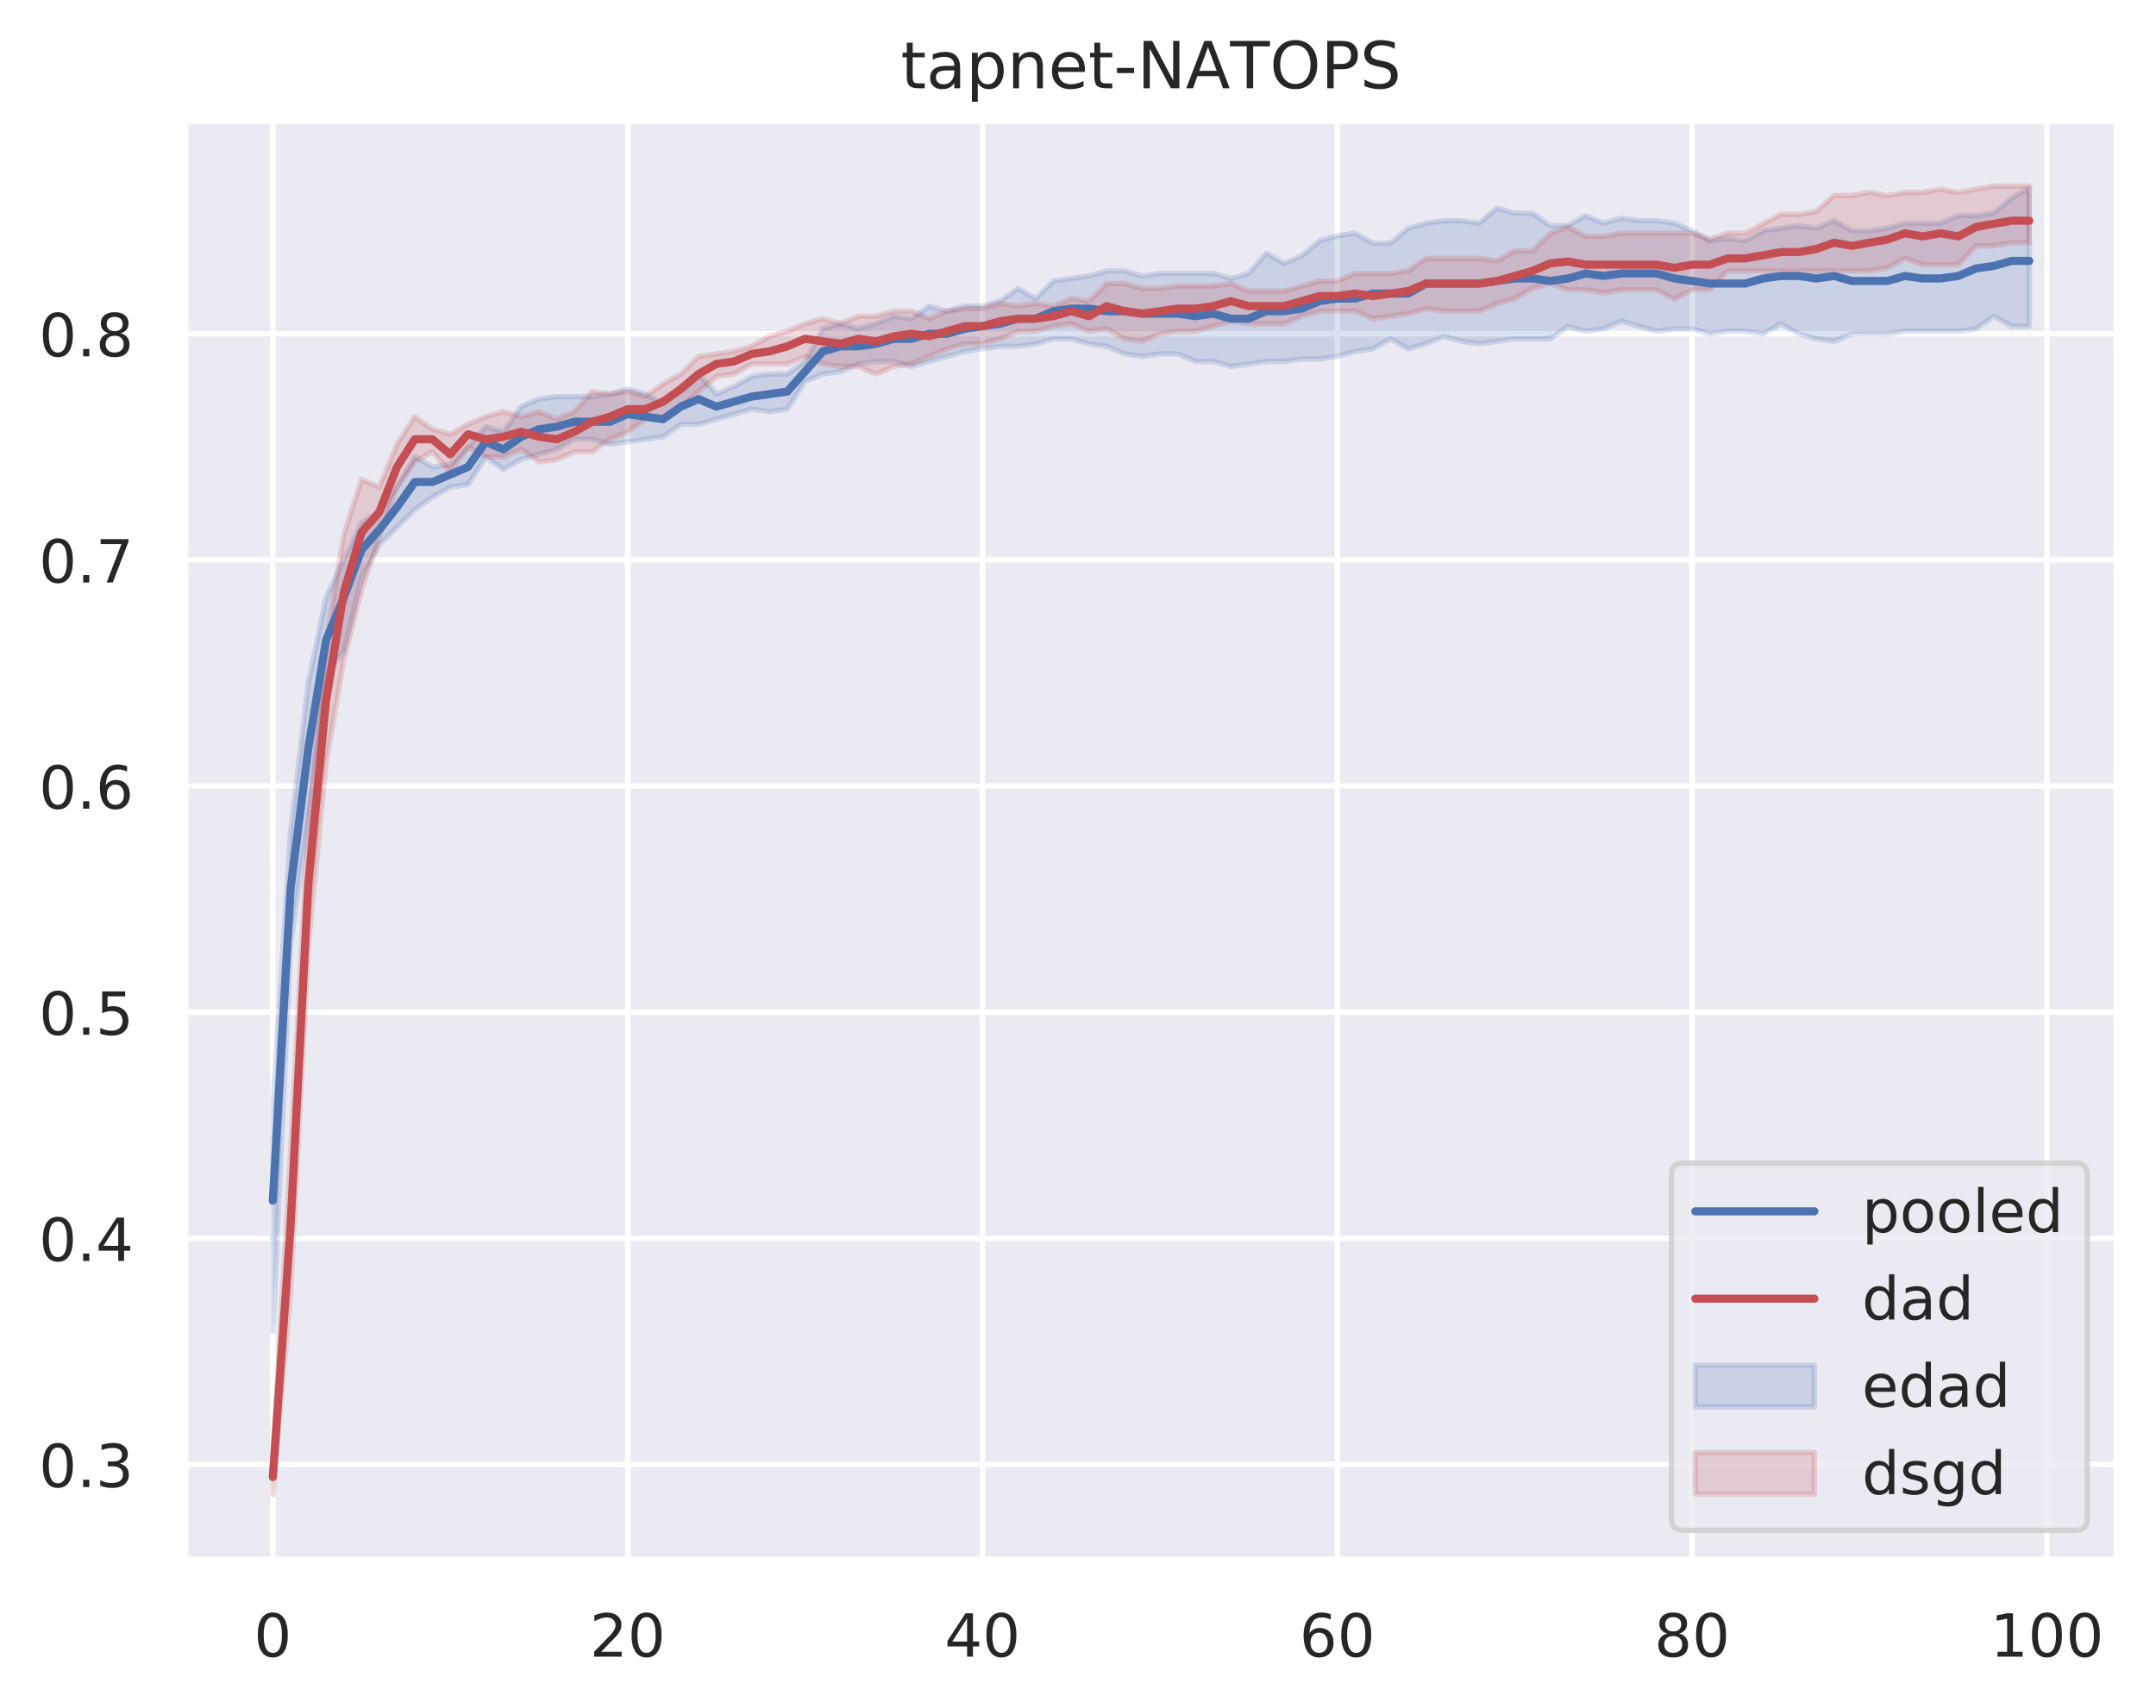 <?xml version="1.0" encoding="utf-8" standalone="no"?>
<!DOCTYPE svg PUBLIC "-//W3C//DTD SVG 1.1//EN"
  "http://www.w3.org/Graphics/SVG/1.1/DTD/svg11.dtd">
<!-- Created with matplotlib (https://matplotlib.org/) -->
<svg height="315.776pt" version="1.1" viewBox="0 0 398.513 315.776" width="398.513pt" xmlns="http://www.w3.org/2000/svg" xmlns:xlink="http://www.w3.org/1999/xlink">
 <defs>
  <style type="text/css">
*{stroke-linecap:butt;stroke-linejoin:round;}
  </style>
 </defs>
 <g id="figure_1">
  <g id="patch_1">
   <path d="M 0 315.776 
L 398.513 315.776 
L 398.513 0 
L 0 0 
z
" style="fill:#ffffff;"/>
  </g>
  <g id="axes_1">
   <g id="patch_2">
    <path d="M 34.193 288.43 
L 391.313 288.43 
L 391.313 22.318 
L 34.193 22.318 
z
" style="fill:#eaeaf2;"/>
   </g>
   <g id="matplotlib.axis_1">
    <g id="xtick_1">
     <g id="line2d_1">
      <path clip-path="url(#p884241e120)" d="M 50.426 288.43 
L 50.426 22.318 
" style="fill:none;stroke:#ffffff;stroke-linecap:round;"/>
     </g>
     <g id="text_1">
      <!-- 0 -->
      <defs>
       <path d="M 31.781 66.406 
Q 24.172 66.406 20.328 58.906 
Q 16.5 51.422 16.5 36.375 
Q 16.5 21.391 20.328 13.891 
Q 24.172 6.391 31.781 6.391 
Q 39.453 6.391 43.281 13.891 
Q 47.125 21.391 47.125 36.375 
Q 47.125 51.422 43.281 58.906 
Q 39.453 66.406 31.781 66.406 
z
M 31.781 74.219 
Q 44.047 74.219 50.516 64.516 
Q 56.984 54.828 56.984 36.375 
Q 56.984 17.969 50.516 8.266 
Q 44.047 -1.422 31.781 -1.422 
Q 19.531 -1.422 13.062 8.266 
Q 6.594 17.969 6.594 36.375 
Q 6.594 54.828 13.062 64.516 
Q 19.531 74.219 31.781 74.219 
z
" id="DejaVuSans-48"/>
      </defs>
      <g style="fill:#262626;" transform="translate(46.927 306.288)scale(0.11 -0.11)">
       <use xlink:href="#DejaVuSans-48"/>
      </g>
     </g>
    </g>
    <g id="xtick_2">
     <g id="line2d_2">
      <path clip-path="url(#p884241e120)" d="M 116.013 288.43 
L 116.013 22.318 
" style="fill:none;stroke:#ffffff;stroke-linecap:round;"/>
     </g>
     <g id="text_2">
      <!-- 20 -->
      <defs>
       <path d="M 19.188 8.297 
L 53.609 8.297 
L 53.609 0 
L 7.328 0 
L 7.328 8.297 
Q 12.938 14.109 22.625 23.891 
Q 32.328 33.688 34.812 36.531 
Q 39.547 41.844 41.422 45.531 
Q 43.312 49.219 43.312 52.781 
Q 43.312 58.594 39.234 62.25 
Q 35.156 65.922 28.609 65.922 
Q 23.969 65.922 18.812 64.312 
Q 13.672 62.703 7.812 59.422 
L 7.812 69.391 
Q 13.766 71.781 18.938 73 
Q 24.125 74.219 28.422 74.219 
Q 39.75 74.219 46.484 68.547 
Q 53.219 62.891 53.219 53.422 
Q 53.219 48.922 51.531 44.891 
Q 49.859 40.875 45.406 35.406 
Q 44.188 33.984 37.641 27.219 
Q 31.109 20.453 19.188 8.297 
z
" id="DejaVuSans-50"/>
      </defs>
      <g style="fill:#262626;" transform="translate(109.014 306.288)scale(0.11 -0.11)">
       <use xlink:href="#DejaVuSans-50"/>
       <use x="63.623" xlink:href="#DejaVuSans-48"/>
      </g>
     </g>
    </g>
    <g id="xtick_3">
     <g id="line2d_3">
      <path clip-path="url(#p884241e120)" d="M 181.6 288.43 
L 181.6 22.318 
" style="fill:none;stroke:#ffffff;stroke-linecap:round;"/>
     </g>
     <g id="text_3">
      <!-- 40 -->
      <defs>
       <path d="M 37.797 64.312 
L 12.891 25.391 
L 37.797 25.391 
z
M 35.203 72.906 
L 47.609 72.906 
L 47.609 25.391 
L 58.016 25.391 
L 58.016 17.188 
L 47.609 17.188 
L 47.609 0 
L 37.797 0 
L 37.797 17.188 
L 4.891 17.188 
L 4.891 26.703 
z
" id="DejaVuSans-52"/>
      </defs>
      <g style="fill:#262626;" transform="translate(174.601 306.288)scale(0.11 -0.11)">
       <use xlink:href="#DejaVuSans-52"/>
       <use x="63.623" xlink:href="#DejaVuSans-48"/>
      </g>
     </g>
    </g>
    <g id="xtick_4">
     <g id="line2d_4">
      <path clip-path="url(#p884241e120)" d="M 247.186 288.43 
L 247.186 22.318 
" style="fill:none;stroke:#ffffff;stroke-linecap:round;"/>
     </g>
     <g id="text_4">
      <!-- 60 -->
      <defs>
       <path d="M 33.016 40.375 
Q 26.375 40.375 22.484 35.828 
Q 18.609 31.297 18.609 23.391 
Q 18.609 15.531 22.484 10.953 
Q 26.375 6.391 33.016 6.391 
Q 39.656 6.391 43.531 10.953 
Q 47.406 15.531 47.406 23.391 
Q 47.406 31.297 43.531 35.828 
Q 39.656 40.375 33.016 40.375 
z
M 52.594 71.297 
L 52.594 62.312 
Q 48.875 64.062 45.094 64.984 
Q 41.312 65.922 37.594 65.922 
Q 27.828 65.922 22.672 59.328 
Q 17.531 52.734 16.797 39.406 
Q 19.672 43.656 24.016 45.922 
Q 28.375 48.188 33.594 48.188 
Q 44.578 48.188 50.953 41.516 
Q 57.328 34.859 57.328 23.391 
Q 57.328 12.156 50.688 5.359 
Q 44.047 -1.422 33.016 -1.422 
Q 20.359 -1.422 13.672 8.266 
Q 6.984 17.969 6.984 36.375 
Q 6.984 53.656 15.188 63.938 
Q 23.391 74.219 37.203 74.219 
Q 40.922 74.219 44.703 73.484 
Q 48.484 72.75 52.594 71.297 
z
" id="DejaVuSans-54"/>
      </defs>
      <g style="fill:#262626;" transform="translate(240.188 306.288)scale(0.11 -0.11)">
       <use xlink:href="#DejaVuSans-54"/>
       <use x="63.623" xlink:href="#DejaVuSans-48"/>
      </g>
     </g>
    </g>
    <g id="xtick_5">
     <g id="line2d_5">
      <path clip-path="url(#p884241e120)" d="M 312.773 288.43 
L 312.773 22.318 
" style="fill:none;stroke:#ffffff;stroke-linecap:round;"/>
     </g>
     <g id="text_5">
      <!-- 80 -->
      <defs>
       <path d="M 31.781 34.625 
Q 24.75 34.625 20.719 30.859 
Q 16.703 27.094 16.703 20.516 
Q 16.703 13.922 20.719 10.156 
Q 24.75 6.391 31.781 6.391 
Q 38.812 6.391 42.859 10.172 
Q 46.922 13.969 46.922 20.516 
Q 46.922 27.094 42.891 30.859 
Q 38.875 34.625 31.781 34.625 
z
M 21.922 38.812 
Q 15.578 40.375 12.031 44.719 
Q 8.5 49.078 8.5 55.328 
Q 8.5 64.062 14.719 69.141 
Q 20.953 74.219 31.781 74.219 
Q 42.672 74.219 48.875 69.141 
Q 55.078 64.062 55.078 55.328 
Q 55.078 49.078 51.531 44.719 
Q 48 40.375 41.703 38.812 
Q 48.828 37.156 52.797 32.312 
Q 56.781 27.484 56.781 20.516 
Q 56.781 9.906 50.312 4.234 
Q 43.844 -1.422 31.781 -1.422 
Q 19.734 -1.422 13.25 4.234 
Q 6.781 9.906 6.781 20.516 
Q 6.781 27.484 10.781 32.312 
Q 14.797 37.156 21.922 38.812 
z
M 18.312 54.391 
Q 18.312 48.734 21.844 45.562 
Q 25.391 42.391 31.781 42.391 
Q 38.141 42.391 41.719 45.562 
Q 45.312 48.734 45.312 54.391 
Q 45.312 60.062 41.719 63.234 
Q 38.141 66.406 31.781 66.406 
Q 25.391 66.406 21.844 63.234 
Q 18.312 60.062 18.312 54.391 
z
" id="DejaVuSans-56"/>
      </defs>
      <g style="fill:#262626;" transform="translate(305.775 306.288)scale(0.11 -0.11)">
       <use xlink:href="#DejaVuSans-56"/>
       <use x="63.623" xlink:href="#DejaVuSans-48"/>
      </g>
     </g>
    </g>
    <g id="xtick_6">
     <g id="line2d_6">
      <path clip-path="url(#p884241e120)" d="M 378.36 288.43 
L 378.36 22.318 
" style="fill:none;stroke:#ffffff;stroke-linecap:round;"/>
     </g>
     <g id="text_6">
      <!-- 100 -->
      <defs>
       <path d="M 12.406 8.297 
L 28.516 8.297 
L 28.516 63.922 
L 10.984 60.406 
L 10.984 69.391 
L 28.422 72.906 
L 38.281 72.906 
L 38.281 8.297 
L 54.391 8.297 
L 54.391 0 
L 12.406 0 
z
" id="DejaVuSans-49"/>
      </defs>
      <g style="fill:#262626;" transform="translate(367.862 306.288)scale(0.11 -0.11)">
       <use xlink:href="#DejaVuSans-49"/>
       <use x="63.623" xlink:href="#DejaVuSans-48"/>
       <use x="127.246" xlink:href="#DejaVuSans-48"/>
      </g>
     </g>
    </g>
   </g>
   <g id="matplotlib.axis_2">
    <g id="ytick_1">
     <g id="line2d_7">
      <path clip-path="url(#p884241e120)" d="M 34.193 270.759 
L 391.313 270.759 
" style="fill:none;stroke:#ffffff;stroke-linecap:round;"/>
     </g>
     <g id="text_7">
      <!-- 0.3 -->
      <defs>
       <path d="M 10.688 12.406 
L 21 12.406 
L 21 0 
L 10.688 0 
z
" id="DejaVuSans-46"/>
       <path d="M 40.578 39.312 
Q 47.656 37.797 51.625 33 
Q 55.609 28.219 55.609 21.188 
Q 55.609 10.406 48.188 4.484 
Q 40.766 -1.422 27.094 -1.422 
Q 22.516 -1.422 17.656 -0.516 
Q 12.797 0.391 7.625 2.203 
L 7.625 11.719 
Q 11.719 9.328 16.594 8.109 
Q 21.484 6.891 26.812 6.891 
Q 36.078 6.891 40.938 10.547 
Q 45.797 14.203 45.797 21.188 
Q 45.797 27.641 41.281 31.266 
Q 36.766 34.906 28.719 34.906 
L 20.219 34.906 
L 20.219 43.016 
L 29.109 43.016 
Q 36.375 43.016 40.234 45.922 
Q 44.094 48.828 44.094 54.297 
Q 44.094 59.906 40.109 62.906 
Q 36.141 65.922 28.719 65.922 
Q 24.656 65.922 20.016 65.031 
Q 15.375 64.156 9.812 62.312 
L 9.812 71.094 
Q 15.438 72.656 20.344 73.438 
Q 25.25 74.219 29.594 74.219 
Q 40.828 74.219 47.359 69.109 
Q 53.906 64.016 53.906 55.328 
Q 53.906 49.266 50.438 45.094 
Q 46.969 40.922 40.578 39.312 
z
" id="DejaVuSans-51"/>
      </defs>
      <g style="fill:#262626;" transform="translate(7.2 274.939)scale(0.11 -0.11)">
       <use xlink:href="#DejaVuSans-48"/>
       <use x="63.623" xlink:href="#DejaVuSans-46"/>
       <use x="95.41" xlink:href="#DejaVuSans-51"/>
      </g>
     </g>
    </g>
    <g id="ytick_2">
     <g id="line2d_8">
      <path clip-path="url(#p884241e120)" d="M 34.193 228.949 
L 391.313 228.949 
" style="fill:none;stroke:#ffffff;stroke-linecap:round;"/>
     </g>
     <g id="text_8">
      <!-- 0.4 -->
      <g style="fill:#262626;" transform="translate(7.2 233.128)scale(0.11 -0.11)">
       <use xlink:href="#DejaVuSans-48"/>
       <use x="63.623" xlink:href="#DejaVuSans-46"/>
       <use x="95.41" xlink:href="#DejaVuSans-52"/>
      </g>
     </g>
    </g>
    <g id="ytick_3">
     <g id="line2d_9">
      <path clip-path="url(#p884241e120)" d="M 34.193 187.138 
L 391.313 187.138 
" style="fill:none;stroke:#ffffff;stroke-linecap:round;"/>
     </g>
     <g id="text_9">
      <!-- 0.5 -->
      <defs>
       <path d="M 10.797 72.906 
L 49.516 72.906 
L 49.516 64.594 
L 19.828 64.594 
L 19.828 46.734 
Q 21.969 47.469 24.109 47.828 
Q 26.266 48.188 28.422 48.188 
Q 40.625 48.188 47.75 41.5 
Q 54.891 34.812 54.891 23.391 
Q 54.891 11.625 47.562 5.094 
Q 40.234 -1.422 26.906 -1.422 
Q 22.312 -1.422 17.547 -0.641 
Q 12.797 0.141 7.719 1.703 
L 7.719 11.625 
Q 12.109 9.234 16.797 8.062 
Q 21.484 6.891 26.703 6.891 
Q 35.156 6.891 40.078 11.328 
Q 45.016 15.766 45.016 23.391 
Q 45.016 31 40.078 35.438 
Q 35.156 39.891 26.703 39.891 
Q 22.75 39.891 18.812 39.016 
Q 14.891 38.141 10.797 36.281 
z
" id="DejaVuSans-53"/>
      </defs>
      <g style="fill:#262626;" transform="translate(7.2 191.318)scale(0.11 -0.11)">
       <use xlink:href="#DejaVuSans-48"/>
       <use x="63.623" xlink:href="#DejaVuSans-46"/>
       <use x="95.41" xlink:href="#DejaVuSans-53"/>
      </g>
     </g>
    </g>
    <g id="ytick_4">
     <g id="line2d_10">
      <path clip-path="url(#p884241e120)" d="M 34.193 145.328 
L 391.313 145.328 
" style="fill:none;stroke:#ffffff;stroke-linecap:round;"/>
     </g>
     <g id="text_10">
      <!-- 0.6 -->
      <g style="fill:#262626;" transform="translate(7.2 149.507)scale(0.11 -0.11)">
       <use xlink:href="#DejaVuSans-48"/>
       <use x="63.623" xlink:href="#DejaVuSans-46"/>
       <use x="95.41" xlink:href="#DejaVuSans-54"/>
      </g>
     </g>
    </g>
    <g id="ytick_5">
     <g id="line2d_11">
      <path clip-path="url(#p884241e120)" d="M 34.193 103.518 
L 391.313 103.518 
" style="fill:none;stroke:#ffffff;stroke-linecap:round;"/>
     </g>
     <g id="text_11">
      <!-- 0.7 -->
      <defs>
       <path d="M 8.203 72.906 
L 55.078 72.906 
L 55.078 68.703 
L 28.609 0 
L 18.312 0 
L 43.219 64.594 
L 8.203 64.594 
z
" id="DejaVuSans-55"/>
      </defs>
      <g style="fill:#262626;" transform="translate(7.2 107.697)scale(0.11 -0.11)">
       <use xlink:href="#DejaVuSans-48"/>
       <use x="63.623" xlink:href="#DejaVuSans-46"/>
       <use x="95.41" xlink:href="#DejaVuSans-55"/>
      </g>
     </g>
    </g>
    <g id="ytick_6">
     <g id="line2d_12">
      <path clip-path="url(#p884241e120)" d="M 34.193 61.707 
L 391.313 61.707 
" style="fill:none;stroke:#ffffff;stroke-linecap:round;"/>
     </g>
     <g id="text_12">
      <!-- 0.8 -->
      <g style="fill:#262626;" transform="translate(7.2 65.886)scale(0.11 -0.11)">
       <use xlink:href="#DejaVuSans-48"/>
       <use x="63.623" xlink:href="#DejaVuSans-46"/>
       <use x="95.41" xlink:href="#DejaVuSans-56"/>
      </g>
     </g>
    </g>
   </g>
   <g id="PolyCollection_1">
    <defs>
     <path d="M 50.426 -110.984 
L 50.426 -69.638 
L 53.706 -141.181 
L 56.985 -164.409 
L 60.264 -190.889 
L 63.544 -195.534 
L 66.823 -209.007 
L 70.102 -215.046 
L 73.382 -218.298 
L 76.661 -221.55 
L 79.94 -223.873 
L 83.22 -225.731 
L 86.499 -226.195 
L 89.778 -231.306 
L 93.058 -228.983 
L 96.337 -230.841 
L 99.616 -231.77 
L 102.896 -232.699 
L 106.175 -234.557 
L 109.454 -234.557 
L 112.734 -233.628 
L 116.013 -234.093 
L 119.292 -234.546 
L 122.572 -235.022 
L 125.851 -237.345 
L 129.13 -237.345 
L 132.41 -238.274 
L 135.689 -239.203 
L 138.968 -240.132 
L 142.248 -239.668 
L 145.527 -240.132 
L 148.806 -245.242 
L 152.086 -246.636 
L 155.365 -247.101 
L 158.644 -248.494 
L 161.924 -248.959 
L 165.203 -248.959 
L 168.482 -248.03 
L 171.762 -248.959 
L 175.041 -249.888 
L 178.32 -250.817 
L 181.6 -251.282 
L 184.879 -251.746 
L 188.158 -251.746 
L 191.438 -252.211 
L 194.717 -253.14 
L 197.996 -253.14 
L 201.276 -252.211 
L 204.555 -251.746 
L 207.834 -250.353 
L 211.114 -249.888 
L 214.393 -250.353 
L 217.672 -250.353 
L 220.952 -248.947 
L 224.231 -248.959 
L 227.51 -248.03 
L 230.79 -248.459 
L 234.069 -248.959 
L 237.348 -248.959 
L 240.628 -249.412 
L 243.907 -249.423 
L 247.186 -249.888 
L 250.466 -250.817 
L 253.745 -251.282 
L 257.025 -253.14 
L 260.304 -251.282 
L 263.583 -252.211 
L 266.863 -253.593 
L 270.142 -252.675 
L 273.421 -252.211 
L 276.701 -252.675 
L 279.98 -253.14 
L 283.259 -253.117 
L 286.539 -253.128 
L 289.818 -255.439 
L 293.097 -254.534 
L 296.377 -254.987 
L 299.656 -256.392 
L 302.935 -255.439 
L 306.215 -254.534 
L 309.494 -254.998 
L 312.773 -254.998 
L 316.053 -254.069 
L 319.332 -254.534 
L 322.611 -254.534 
L 325.891 -254.069 
L 329.17 -255.927 
L 332.449 -254.069 
L 335.729 -253.128 
L 339.008 -252.675 
L 342.287 -254.023 
L 345.567 -254.069 
L 348.846 -254.023 
L 352.125 -254.534 
L 355.405 -254.534 
L 358.684 -254.534 
L 361.963 -254.534 
L 365.243 -254.998 
L 368.522 -257.321 
L 371.801 -255.463 
L 375.081 -255.463 
L 375.081 -281.025 
L 375.081 -281.025 
L 371.801 -279.155 
L 368.522 -276.368 
L 365.243 -275.903 
L 361.963 -275.903 
L 358.684 -274.51 
L 355.405 -274.521 
L 352.125 -274.521 
L 348.846 -273.581 
L 345.567 -273.116 
L 342.287 -273.116 
L 339.008 -274.974 
L 335.729 -273.581 
L 332.449 -274.045 
L 329.17 -273.581 
L 325.891 -273.128 
L 322.611 -271.258 
L 319.332 -271.722 
L 316.053 -271.258 
L 312.773 -273.116 
L 309.494 -274.51 
L 306.215 -274.974 
L 302.935 -274.974 
L 299.656 -275.439 
L 296.377 -274.51 
L 293.097 -275.903 
L 289.818 -274.057 
L 286.539 -274.045 
L 283.259 -276.368 
L 279.98 -276.368 
L 276.701 -277.297 
L 273.421 -274.51 
L 270.142 -274.974 
L 266.863 -274.974 
L 263.583 -274.51 
L 260.304 -273.581 
L 257.025 -270.84 
L 253.745 -270.793 
L 250.466 -272.651 
L 247.186 -272.187 
L 243.907 -271.258 
L 240.628 -268.47 
L 237.348 -267.077 
L 234.069 -268.958 
L 230.79 -265.218 
L 227.51 -264.289 
L 224.231 -265.218 
L 220.952 -265.218 
L 217.672 -265.218 
L 214.393 -265.218 
L 211.114 -264.754 
L 207.834 -265.683 
L 204.555 -265.683 
L 201.276 -264.754 
L 197.996 -264.289 
L 194.717 -263.825 
L 191.438 -260.573 
L 188.158 -262.431 
L 184.879 -260.108 
L 181.6 -259.179 
L 178.32 -259.179 
L 175.041 -258.25 
L 171.762 -259.179 
L 168.482 -256.856 
L 165.203 -257.321 
L 161.924 -255.927 
L 158.644 -254.998 
L 155.365 -255.927 
L 152.086 -254.998 
L 148.806 -248.959 
L 145.527 -246.648 
L 142.248 -246.636 
L 138.968 -246.171 
L 135.689 -244.313 
L 132.41 -242.92 
L 129.13 -246.636 
L 125.851 -244.313 
L 122.572 -241.061 
L 119.292 -242.92 
L 116.013 -243.86 
L 112.734 -242.92 
L 109.454 -242.455 
L 106.175 -242.455 
L 102.896 -242.455 
L 99.616 -241.99 
L 96.337 -240.597 
L 93.058 -235.951 
L 89.778 -236.88 
L 86.499 -233.164 
L 83.22 -229.912 
L 79.94 -229.447 
L 76.661 -231.306 
L 73.382 -225.731 
L 70.102 -221.085 
L 66.823 -219.227 
L 63.544 -212.259 
L 60.264 -205.29 
L 56.985 -189.495 
L 53.706 -162.086 
L 50.426 -110.984 
z
" id="m19c4e97911" style="stroke:#4c72b0;stroke-opacity:0.2;"/>
    </defs>
    <g clip-path="url(#p884241e120)">
     <use style="fill:#4c72b0;fill-opacity:0.2;stroke:#4c72b0;stroke-opacity:0.2;" x="0" xlink:href="#m19c4e97911" y="315.776"/>
    </g>
   </g>
   <g id="PolyCollection_2">
    <defs>
     <path d="M 50.426 -45.946 
L 50.426 -39.442 
L 53.706 -76.607 
L 56.985 -140.716 
L 60.264 -174.629 
L 63.544 -193.676 
L 66.823 -206.684 
L 70.102 -216.44 
L 73.382 -225.731 
L 76.661 -230.376 
L 79.94 -232.235 
L 83.22 -228.518 
L 86.499 -233.164 
L 89.778 -231.306 
L 93.058 -231.306 
L 96.337 -232.699 
L 99.616 -230.376 
L 102.896 -230.829 
L 106.175 -232.235 
L 109.454 -232.235 
L 112.734 -234.557 
L 116.013 -235.951 
L 119.292 -238.274 
L 122.572 -238.274 
L 125.851 -240.585 
L 129.13 -243.384 
L 132.41 -246.171 
L 135.689 -246.636 
L 138.968 -248.494 
L 142.248 -248.494 
L 145.527 -248.494 
L 148.806 -249.888 
L 152.086 -248.494 
L 155.365 -248.03 
L 158.644 -248.03 
L 161.924 -246.636 
L 165.203 -248.03 
L 168.482 -248.494 
L 171.762 -249.888 
L 175.041 -251.282 
L 178.32 -252.211 
L 181.6 -252.211 
L 184.879 -253.14 
L 188.158 -254.534 
L 191.438 -254.534 
L 194.717 -255.463 
L 197.996 -255.927 
L 201.276 -254.534 
L 204.555 -254.998 
L 207.834 -253.14 
L 211.114 -252.675 
L 214.393 -254.069 
L 217.672 -254.534 
L 220.952 -254.534 
L 224.231 -255.463 
L 227.51 -256.392 
L 230.79 -255.927 
L 234.069 -255.927 
L 237.348 -255.927 
L 240.628 -257.321 
L 243.907 -258.25 
L 247.186 -258.25 
L 250.466 -258.25 
L 253.745 -256.856 
L 257.025 -257.321 
L 260.304 -257.785 
L 263.583 -258.715 
L 266.863 -258.25 
L 270.142 -258.25 
L 273.421 -258.25 
L 276.701 -259.644 
L 279.98 -260.573 
L 283.259 -262.431 
L 286.539 -263.36 
L 289.818 -262.199 
L 293.097 -262.199 
L 296.377 -261.618 
L 299.656 -262.199 
L 302.935 -262.199 
L 306.215 -262.199 
L 309.494 -260.457 
L 312.773 -262.199 
L 316.053 -262.199 
L 319.332 -265.683 
L 322.611 -265.683 
L 325.891 -265.683 
L 329.17 -265.683 
L 332.449 -265.683 
L 335.729 -265.683 
L 339.008 -265.683 
L 342.287 -265.683 
L 345.567 -265.683 
L 348.846 -266.264 
L 352.125 -268.006 
L 355.405 -266.844 
L 358.684 -266.844 
L 361.963 -266.844 
L 365.243 -270.329 
L 368.522 -270.329 
L 371.801 -270.909 
L 375.081 -270.909 
L 375.081 -281.362 
L 375.081 -281.362 
L 371.801 -281.362 
L 368.522 -281.362 
L 365.243 -280.781 
L 361.963 -280.201 
L 358.684 -280.781 
L 355.405 -280.201 
L 352.125 -280.201 
L 348.846 -279.62 
L 345.567 -280.201 
L 342.287 -279.62 
L 339.008 -279.634 
L 335.729 -276.716 
L 332.449 -276.136 
L 329.17 -276.136 
L 325.891 -274.394 
L 322.611 -272.651 
L 319.332 -272.651 
L 316.053 -271.519 
L 312.773 -272.651 
L 309.494 -272.651 
L 306.215 -272.651 
L 302.935 -272.651 
L 299.656 -272.651 
L 296.377 -272.071 
L 293.097 -272.071 
L 289.818 -273.813 
L 286.539 -272.651 
L 283.259 -269.399 
L 279.98 -269.399 
L 276.701 -267.541 
L 273.421 -268.006 
L 270.142 -268.006 
L 266.863 -268.006 
L 263.583 -268.006 
L 260.304 -265.683 
L 257.025 -265.218 
L 253.745 -265.218 
L 250.466 -265.218 
L 247.186 -263.825 
L 243.907 -263.825 
L 240.628 -262.896 
L 237.348 -261.967 
L 234.069 -261.967 
L 230.79 -261.967 
L 227.51 -263.372 
L 224.231 -262.896 
L 220.952 -262.896 
L 217.672 -262.896 
L 214.393 -262.443 
L 211.114 -262.431 
L 207.834 -263.36 
L 204.555 -263.36 
L 201.276 -260.108 
L 197.996 -260.573 
L 194.717 -259.179 
L 191.438 -259.644 
L 188.158 -259.179 
L 184.879 -259.644 
L 181.6 -258.715 
L 178.32 -258.715 
L 175.041 -258.25 
L 171.762 -256.856 
L 168.482 -258.25 
L 165.203 -258.25 
L 161.924 -257.321 
L 158.644 -257.321 
L 155.365 -255.927 
L 152.086 -256.856 
L 148.806 -255.927 
L 145.527 -254.534 
L 142.248 -253.604 
L 138.968 -251.746 
L 135.689 -250.817 
L 132.41 -250.353 
L 129.13 -249.888 
L 125.851 -246.636 
L 122.572 -244.778 
L 119.292 -242.455 
L 116.013 -243.396 
L 112.734 -242.92 
L 109.454 -243.384 
L 106.175 -239.668 
L 102.896 -238.274 
L 99.616 -239.668 
L 96.337 -238.738 
L 93.058 -239.668 
L 89.778 -238.738 
L 86.499 -237.345 
L 83.22 -235.487 
L 79.94 -236.416 
L 76.661 -238.738 
L 73.382 -233.628 
L 70.102 -225.731 
L 66.823 -227.124 
L 63.544 -216.904 
L 60.264 -196.928 
L 56.985 -163.48 
L 53.706 -102.622 
L 50.426 -45.946 
z
" id="mfd4349308a" style="stroke:#c44e52;stroke-opacity:0.2;"/>
    </defs>
    <g clip-path="url(#p884241e120)">
     <use style="fill:#c44e52;fill-opacity:0.2;stroke:#c44e52;stroke-opacity:0.2;" x="0" xlink:href="#mfd4349308a" y="315.776"/>
    </g>
   </g>
   <g id="line2d_13">
    <path clip-path="url(#p884241e120)" d="M 50.426 221.981 
L 53.706 164.375 
L 56.985 138.36 
L 60.264 118.383 
L 63.544 110.486 
L 66.823 101.659 
L 70.102 97.943 
L 73.382 93.762 
L 76.661 89.116 
L 79.94 89.116 
L 83.22 87.722 
L 86.499 86.329 
L 89.778 81.683 
L 93.058 83.077 
L 96.337 80.754 
L 99.616 79.36 
L 102.896 78.896 
L 106.175 77.967 
L 109.454 77.967 
L 112.734 77.967 
L 116.013 76.573 
L 119.292 77.038 
L 122.572 77.502 
L 125.851 75.179 
L 129.13 73.786 
L 132.41 75.179 
L 135.689 74.25 
L 138.968 73.321 
L 142.248 72.857 
L 145.527 72.392 
L 148.806 68.675 
L 152.086 64.959 
L 155.365 64.03 
L 158.644 64.03 
L 161.924 63.565 
L 165.203 62.636 
L 168.482 62.636 
L 171.762 61.707 
L 175.041 61.707 
L 178.32 60.778 
L 181.6 60.313 
L 184.879 59.849 
L 188.158 58.92 
L 191.438 58.92 
L 194.717 57.526 
L 197.996 57.061 
L 201.276 57.061 
L 204.555 57.526 
L 207.834 57.526 
L 211.114 57.991 
L 214.393 57.991 
L 217.672 57.991 
L 220.952 58.455 
L 224.231 57.991 
L 227.51 58.92 
L 230.79 58.92 
L 234.069 57.526 
L 237.348 57.526 
L 240.628 57.061 
L 243.907 55.668 
L 247.186 55.203 
L 250.466 55.203 
L 253.745 54.274 
L 257.025 54.274 
L 260.304 54.274 
L 263.583 52.416 
L 266.863 52.416 
L 270.142 52.416 
L 273.421 52.416 
L 276.701 51.951 
L 279.98 51.487 
L 283.259 51.487 
L 286.539 51.951 
L 289.818 51.487 
L 293.097 50.558 
L 296.377 51.022 
L 299.656 50.558 
L 302.935 50.558 
L 306.215 50.558 
L 309.494 51.487 
L 312.773 51.951 
L 316.053 52.416 
L 319.332 52.416 
L 322.611 52.416 
L 325.891 51.487 
L 329.17 51.022 
L 332.449 51.022 
L 335.729 51.487 
L 339.008 51.022 
L 342.287 51.951 
L 345.567 51.951 
L 348.846 51.951 
L 352.125 51.022 
L 355.405 51.487 
L 358.684 51.487 
L 361.963 51.022 
L 365.243 49.628 
L 368.522 49.164 
L 371.801 48.235 
L 375.081 48.235 
" style="fill:none;stroke:#4c72b0;stroke-linecap:round;stroke-width:1.5;"/>
   </g>
   <g id="line2d_14">
    <path clip-path="url(#p884241e120)" d="M 50.426 273.082 
L 53.706 226.626 
L 56.985 163.446 
L 60.264 129.533 
L 63.544 109.557 
L 66.823 98.407 
L 70.102 94.691 
L 73.382 86.329 
L 76.661 81.219 
L 79.94 81.219 
L 83.22 84.006 
L 86.499 80.289 
L 89.778 81.219 
L 93.058 80.754 
L 96.337 79.825 
L 99.616 80.754 
L 102.896 81.219 
L 106.175 79.825 
L 109.454 77.967 
L 112.734 77.038 
L 116.013 75.644 
L 119.292 75.644 
L 122.572 74.25 
L 125.851 71.927 
L 129.13 69.14 
L 132.41 67.282 
L 135.689 66.817 
L 138.968 65.424 
L 142.248 64.959 
L 145.527 64.03 
L 148.806 62.636 
L 152.086 63.101 
L 155.365 63.565 
L 158.644 62.636 
L 161.924 63.101 
L 165.203 62.172 
L 168.482 61.707 
L 171.762 62.172 
L 175.041 61.243 
L 178.32 60.313 
L 181.6 60.313 
L 184.879 59.384 
L 188.158 58.92 
L 191.438 58.92 
L 194.717 58.455 
L 197.996 57.526 
L 201.276 58.455 
L 204.555 56.597 
L 207.834 57.526 
L 211.114 57.991 
L 214.393 57.526 
L 217.672 57.061 
L 220.952 57.061 
L 224.231 56.597 
L 227.51 55.668 
L 230.79 56.597 
L 234.069 56.597 
L 237.348 56.597 
L 240.628 55.668 
L 243.907 54.739 
L 247.186 54.739 
L 250.466 54.274 
L 253.745 54.739 
L 257.025 54.274 
L 260.304 53.81 
L 263.583 52.416 
L 266.863 52.416 
L 270.142 52.416 
L 273.421 52.416 
L 276.701 51.951 
L 279.98 51.022 
L 283.259 50.093 
L 286.539 48.699 
L 289.818 48.351 
L 293.097 48.932 
L 296.377 48.932 
L 299.656 48.932 
L 302.935 48.932 
L 306.215 48.932 
L 309.494 49.512 
L 312.773 48.932 
L 316.053 48.932 
L 319.332 47.77 
L 322.611 47.77 
L 325.891 47.19 
L 329.17 46.609 
L 332.449 46.609 
L 335.729 46.028 
L 339.008 44.867 
L 342.287 45.447 
L 345.567 44.867 
L 348.846 44.286 
L 352.125 43.125 
L 355.405 43.705 
L 358.684 43.125 
L 361.963 43.705 
L 365.243 41.963 
L 368.522 41.383 
L 371.801 40.802 
L 375.081 40.802 
" style="fill:none;stroke:#c44e52;stroke-linecap:round;stroke-width:1.5;"/>
   </g>
   <g id="patch_3">
    <path d="M 34.193 288.43 
L 34.193 22.318 
" style="fill:none;stroke:#ffffff;stroke-linecap:square;stroke-linejoin:miter;stroke-width:1.25;"/>
   </g>
   <g id="patch_4">
    <path d="M 391.313 288.43 
L 391.313 22.318 
" style="fill:none;stroke:#ffffff;stroke-linecap:square;stroke-linejoin:miter;stroke-width:1.25;"/>
   </g>
   <g id="patch_5">
    <path d="M 34.193 288.43 
L 391.313 288.43 
" style="fill:none;stroke:#ffffff;stroke-linecap:square;stroke-linejoin:miter;stroke-width:1.25;"/>
   </g>
   <g id="patch_6">
    <path d="M 34.193 22.318 
L 391.313 22.318 
" style="fill:none;stroke:#ffffff;stroke-linecap:square;stroke-linejoin:miter;stroke-width:1.25;"/>
   </g>
   <g id="text_13">
    <!-- tapnet-NATOPS -->
    <defs>
     <path d="M 18.312 70.219 
L 18.312 54.688 
L 36.812 54.688 
L 36.812 47.703 
L 18.312 47.703 
L 18.312 18.016 
Q 18.312 11.328 20.141 9.422 
Q 21.969 7.516 27.594 7.516 
L 36.812 7.516 
L 36.812 0 
L 27.594 0 
Q 17.188 0 13.234 3.875 
Q 9.281 7.766 9.281 18.016 
L 9.281 47.703 
L 2.688 47.703 
L 2.688 54.688 
L 9.281 54.688 
L 9.281 70.219 
z
" id="DejaVuSans-116"/>
     <path d="M 34.281 27.484 
Q 23.391 27.484 19.188 25 
Q 14.984 22.516 14.984 16.5 
Q 14.984 11.719 18.141 8.906 
Q 21.297 6.109 26.703 6.109 
Q 34.188 6.109 38.703 11.406 
Q 43.219 16.703 43.219 25.484 
L 43.219 27.484 
z
M 52.203 31.203 
L 52.203 0 
L 43.219 0 
L 43.219 8.297 
Q 40.141 3.328 35.547 0.953 
Q 30.953 -1.422 24.312 -1.422 
Q 15.922 -1.422 10.953 3.297 
Q 6 8.016 6 15.922 
Q 6 25.141 12.172 29.828 
Q 18.359 34.516 30.609 34.516 
L 43.219 34.516 
L 43.219 35.406 
Q 43.219 41.609 39.141 45 
Q 35.062 48.391 27.688 48.391 
Q 23 48.391 18.547 47.266 
Q 14.109 46.141 10.016 43.891 
L 10.016 52.203 
Q 14.938 54.109 19.578 55.047 
Q 24.219 56 28.609 56 
Q 40.484 56 46.344 49.844 
Q 52.203 43.703 52.203 31.203 
z
" id="DejaVuSans-97"/>
     <path d="M 18.109 8.203 
L 18.109 -20.797 
L 9.078 -20.797 
L 9.078 54.688 
L 18.109 54.688 
L 18.109 46.391 
Q 20.953 51.266 25.266 53.625 
Q 29.594 56 35.594 56 
Q 45.562 56 51.781 48.094 
Q 58.016 40.188 58.016 27.297 
Q 58.016 14.406 51.781 6.484 
Q 45.562 -1.422 35.594 -1.422 
Q 29.594 -1.422 25.266 0.953 
Q 20.953 3.328 18.109 8.203 
z
M 48.688 27.297 
Q 48.688 37.203 44.609 42.844 
Q 40.531 48.484 33.406 48.484 
Q 26.266 48.484 22.188 42.844 
Q 18.109 37.203 18.109 27.297 
Q 18.109 17.391 22.188 11.75 
Q 26.266 6.109 33.406 6.109 
Q 40.531 6.109 44.609 11.75 
Q 48.688 17.391 48.688 27.297 
z
" id="DejaVuSans-112"/>
     <path d="M 54.891 33.016 
L 54.891 0 
L 45.906 0 
L 45.906 32.719 
Q 45.906 40.484 42.875 44.328 
Q 39.844 48.188 33.797 48.188 
Q 26.516 48.188 22.312 43.547 
Q 18.109 38.922 18.109 30.906 
L 18.109 0 
L 9.078 0 
L 9.078 54.688 
L 18.109 54.688 
L 18.109 46.188 
Q 21.344 51.125 25.703 53.562 
Q 30.078 56 35.797 56 
Q 45.219 56 50.047 50.172 
Q 54.891 44.344 54.891 33.016 
z
" id="DejaVuSans-110"/>
     <path d="M 56.203 29.594 
L 56.203 25.203 
L 14.891 25.203 
Q 15.484 15.922 20.484 11.062 
Q 25.484 6.203 34.422 6.203 
Q 39.594 6.203 44.453 7.469 
Q 49.312 8.734 54.109 11.281 
L 54.109 2.781 
Q 49.266 0.734 44.188 -0.344 
Q 39.109 -1.422 33.891 -1.422 
Q 20.797 -1.422 13.156 6.188 
Q 5.516 13.812 5.516 26.812 
Q 5.516 40.234 12.766 48.109 
Q 20.016 56 32.328 56 
Q 43.359 56 49.781 48.891 
Q 56.203 41.797 56.203 29.594 
z
M 47.219 32.234 
Q 47.125 39.594 43.094 43.984 
Q 39.062 48.391 32.422 48.391 
Q 24.906 48.391 20.391 44.141 
Q 15.875 39.891 15.188 32.172 
z
" id="DejaVuSans-101"/>
     <path d="M 4.891 31.391 
L 31.203 31.391 
L 31.203 23.391 
L 4.891 23.391 
z
" id="DejaVuSans-45"/>
     <path d="M 9.812 72.906 
L 23.094 72.906 
L 55.422 11.922 
L 55.422 72.906 
L 64.984 72.906 
L 64.984 0 
L 51.703 0 
L 19.391 60.984 
L 19.391 0 
L 9.812 0 
z
" id="DejaVuSans-78"/>
     <path d="M 34.188 63.188 
L 20.797 26.906 
L 47.609 26.906 
z
M 28.609 72.906 
L 39.797 72.906 
L 67.578 0 
L 57.328 0 
L 50.688 18.703 
L 17.828 18.703 
L 11.188 0 
L 0.781 0 
z
" id="DejaVuSans-65"/>
     <path d="M -0.297 72.906 
L 61.375 72.906 
L 61.375 64.594 
L 35.5 64.594 
L 35.5 0 
L 25.594 0 
L 25.594 64.594 
L -0.297 64.594 
z
" id="DejaVuSans-84"/>
     <path d="M 39.406 66.219 
Q 28.656 66.219 22.328 58.203 
Q 16.016 50.203 16.016 36.375 
Q 16.016 22.609 22.328 14.594 
Q 28.656 6.594 39.406 6.594 
Q 50.141 6.594 56.422 14.594 
Q 62.703 22.609 62.703 36.375 
Q 62.703 50.203 56.422 58.203 
Q 50.141 66.219 39.406 66.219 
z
M 39.406 74.219 
Q 54.734 74.219 63.906 63.938 
Q 73.094 53.656 73.094 36.375 
Q 73.094 19.141 63.906 8.859 
Q 54.734 -1.422 39.406 -1.422 
Q 24.031 -1.422 14.812 8.828 
Q 5.609 19.094 5.609 36.375 
Q 5.609 53.656 14.812 63.938 
Q 24.031 74.219 39.406 74.219 
z
" id="DejaVuSans-79"/>
     <path d="M 19.672 64.797 
L 19.672 37.406 
L 32.078 37.406 
Q 38.969 37.406 42.719 40.969 
Q 46.484 44.531 46.484 51.125 
Q 46.484 57.672 42.719 61.234 
Q 38.969 64.797 32.078 64.797 
z
M 9.812 72.906 
L 32.078 72.906 
Q 44.344 72.906 50.609 67.359 
Q 56.891 61.812 56.891 51.125 
Q 56.891 40.328 50.609 34.812 
Q 44.344 29.297 32.078 29.297 
L 19.672 29.297 
L 19.672 0 
L 9.812 0 
z
" id="DejaVuSans-80"/>
     <path d="M 53.516 70.516 
L 53.516 60.891 
Q 47.906 63.578 42.922 64.891 
Q 37.938 66.219 33.297 66.219 
Q 25.25 66.219 20.875 63.094 
Q 16.5 59.969 16.5 54.203 
Q 16.5 49.359 19.406 46.891 
Q 22.312 44.438 30.422 42.922 
L 36.375 41.703 
Q 47.406 39.594 52.656 34.297 
Q 57.906 29 57.906 20.125 
Q 57.906 9.516 50.797 4.047 
Q 43.703 -1.422 29.984 -1.422 
Q 24.812 -1.422 18.969 -0.25 
Q 13.141 0.922 6.891 3.219 
L 6.891 13.375 
Q 12.891 10.016 18.656 8.297 
Q 24.422 6.594 29.984 6.594 
Q 38.422 6.594 43.016 9.906 
Q 47.609 13.234 47.609 19.391 
Q 47.609 24.75 44.312 27.781 
Q 41.016 30.812 33.5 32.328 
L 27.484 33.5 
Q 16.453 35.688 11.516 40.375 
Q 6.594 45.062 6.594 53.422 
Q 6.594 63.094 13.406 68.656 
Q 20.219 74.219 32.172 74.219 
Q 37.312 74.219 42.625 73.281 
Q 47.953 72.359 53.516 70.516 
z
" id="DejaVuSans-83"/>
    </defs>
    <g style="fill:#262626;" transform="translate(166.503 16.318)scale(0.12 -0.12)">
     <use xlink:href="#DejaVuSans-116"/>
     <use x="39.209" xlink:href="#DejaVuSans-97"/>
     <use x="100.488" xlink:href="#DejaVuSans-112"/>
     <use x="163.965" xlink:href="#DejaVuSans-110"/>
     <use x="227.344" xlink:href="#DejaVuSans-101"/>
     <use x="288.867" xlink:href="#DejaVuSans-116"/>
     <use x="328.076" xlink:href="#DejaVuSans-45"/>
     <use x="364.16" xlink:href="#DejaVuSans-78"/>
     <use x="438.965" xlink:href="#DejaVuSans-65"/>
     <use x="507.264" xlink:href="#DejaVuSans-84"/>
     <use x="568.348" xlink:href="#DejaVuSans-79"/>
     <use x="647.059" xlink:href="#DejaVuSans-80"/>
     <use x="707.361" xlink:href="#DejaVuSans-83"/>
    </g>
   </g>
   <g id="legend_1">
    <g id="patch_7">
     <path d="M 311.161 282.93 
L 383.613 282.93 
Q 385.813 282.93 385.813 280.73 
L 385.813 217.246 
Q 385.813 215.046 383.613 215.046 
L 311.161 215.046 
Q 308.961 215.046 308.961 217.246 
L 308.961 280.73 
Q 308.961 282.93 311.161 282.93 
z
" style="fill:#eaeaf2;opacity:0.8;stroke:#cccccc;stroke-linejoin:miter;"/>
    </g>
    <g id="line2d_15">
     <path d="M 313.361 223.955 
L 335.361 223.955 
" style="fill:none;stroke:#4c72b0;stroke-linecap:round;stroke-width:1.5;"/>
    </g>
    <g id="line2d_16"/>
    <g id="text_14">
     <!-- pooled -->
     <defs>
      <path d="M 30.609 48.391 
Q 23.391 48.391 19.188 42.75 
Q 14.984 37.109 14.984 27.297 
Q 14.984 17.484 19.156 11.844 
Q 23.344 6.203 30.609 6.203 
Q 37.797 6.203 41.984 11.859 
Q 46.188 17.531 46.188 27.297 
Q 46.188 37.016 41.984 42.703 
Q 37.797 48.391 30.609 48.391 
z
M 30.609 56 
Q 42.328 56 49.016 48.375 
Q 55.719 40.766 55.719 27.297 
Q 55.719 13.875 49.016 6.219 
Q 42.328 -1.422 30.609 -1.422 
Q 18.844 -1.422 12.172 6.219 
Q 5.516 13.875 5.516 27.297 
Q 5.516 40.766 12.172 48.375 
Q 18.844 56 30.609 56 
z
" id="DejaVuSans-111"/>
      <path d="M 9.422 75.984 
L 18.406 75.984 
L 18.406 0 
L 9.422 0 
z
" id="DejaVuSans-108"/>
      <path d="M 45.406 46.391 
L 45.406 75.984 
L 54.391 75.984 
L 54.391 0 
L 45.406 0 
L 45.406 8.203 
Q 42.578 3.328 38.25 0.953 
Q 33.938 -1.422 27.875 -1.422 
Q 17.969 -1.422 11.734 6.484 
Q 5.516 14.406 5.516 27.297 
Q 5.516 40.188 11.734 48.094 
Q 17.969 56 27.875 56 
Q 33.938 56 38.25 53.625 
Q 42.578 51.266 45.406 46.391 
z
M 14.797 27.297 
Q 14.797 17.391 18.875 11.75 
Q 22.953 6.109 30.078 6.109 
Q 37.203 6.109 41.297 11.75 
Q 45.406 17.391 45.406 27.297 
Q 45.406 37.203 41.297 42.844 
Q 37.203 48.484 30.078 48.484 
Q 22.953 48.484 18.875 42.844 
Q 14.797 37.203 14.797 27.297 
z
" id="DejaVuSans-100"/>
     </defs>
     <g style="fill:#262626;" transform="translate(344.161 227.805)scale(0.11 -0.11)">
      <use xlink:href="#DejaVuSans-112"/>
      <use x="63.477" xlink:href="#DejaVuSans-111"/>
      <use x="124.658" xlink:href="#DejaVuSans-111"/>
      <use x="185.84" xlink:href="#DejaVuSans-108"/>
      <use x="213.623" xlink:href="#DejaVuSans-101"/>
      <use x="275.146" xlink:href="#DejaVuSans-100"/>
     </g>
    </g>
    <g id="line2d_17">
     <path d="M 313.361 240.101 
L 335.361 240.101 
" style="fill:none;stroke:#c44e52;stroke-linecap:round;stroke-width:1.5;"/>
    </g>
    <g id="line2d_18"/>
    <g id="text_15">
     <!-- dad -->
     <g style="fill:#262626;" transform="translate(344.161 243.951)scale(0.11 -0.11)">
      <use xlink:href="#DejaVuSans-100"/>
      <use x="63.477" xlink:href="#DejaVuSans-97"/>
      <use x="124.756" xlink:href="#DejaVuSans-100"/>
     </g>
    </g>
    <g id="patch_8">
     <path d="M 313.361 260.097 
L 335.361 260.097 
L 335.361 252.397 
L 313.361 252.397 
z
" style="fill:#4c72b0;opacity:0.2;stroke:#4c72b0;stroke-linejoin:miter;"/>
    </g>
    <g id="text_16">
     <!-- edad -->
     <g style="fill:#262626;" transform="translate(344.161 260.097)scale(0.11 -0.11)">
      <use xlink:href="#DejaVuSans-101"/>
      <use x="61.523" xlink:href="#DejaVuSans-100"/>
      <use x="125" xlink:href="#DejaVuSans-97"/>
      <use x="186.279" xlink:href="#DejaVuSans-100"/>
     </g>
    </g>
    <g id="patch_9">
     <path d="M 313.361 276.242 
L 335.361 276.242 
L 335.361 268.542 
L 313.361 268.542 
z
" style="fill:#c44e52;opacity:0.2;stroke:#c44e52;stroke-linejoin:miter;"/>
    </g>
    <g id="text_17">
     <!-- dsgd -->
     <defs>
      <path d="M 44.281 53.078 
L 44.281 44.578 
Q 40.484 46.531 36.375 47.5 
Q 32.281 48.484 27.875 48.484 
Q 21.188 48.484 17.844 46.438 
Q 14.5 44.391 14.5 40.281 
Q 14.5 37.156 16.891 35.375 
Q 19.281 33.594 26.516 31.984 
L 29.594 31.297 
Q 39.156 29.25 43.188 25.516 
Q 47.219 21.781 47.219 15.094 
Q 47.219 7.469 41.188 3.016 
Q 35.156 -1.422 24.609 -1.422 
Q 20.219 -1.422 15.453 -0.562 
Q 10.688 0.297 5.422 2 
L 5.422 11.281 
Q 10.406 8.688 15.234 7.391 
Q 20.062 6.109 24.812 6.109 
Q 31.156 6.109 34.562 8.281 
Q 37.984 10.453 37.984 14.406 
Q 37.984 18.062 35.516 20.016 
Q 33.062 21.969 24.703 23.781 
L 21.578 24.516 
Q 13.234 26.266 9.516 29.906 
Q 5.812 33.547 5.812 39.891 
Q 5.812 47.609 11.281 51.797 
Q 16.75 56 26.812 56 
Q 31.781 56 36.172 55.266 
Q 40.578 54.547 44.281 53.078 
z
" id="DejaVuSans-115"/>
      <path d="M 45.406 27.984 
Q 45.406 37.75 41.375 43.109 
Q 37.359 48.484 30.078 48.484 
Q 22.859 48.484 18.828 43.109 
Q 14.797 37.75 14.797 27.984 
Q 14.797 18.266 18.828 12.891 
Q 22.859 7.516 30.078 7.516 
Q 37.359 7.516 41.375 12.891 
Q 45.406 18.266 45.406 27.984 
z
M 54.391 6.781 
Q 54.391 -7.172 48.188 -13.984 
Q 42 -20.797 29.203 -20.797 
Q 24.469 -20.797 20.266 -20.094 
Q 16.062 -19.391 12.109 -17.922 
L 12.109 -9.188 
Q 16.062 -11.328 19.922 -12.344 
Q 23.781 -13.375 27.781 -13.375 
Q 36.625 -13.375 41.016 -8.766 
Q 45.406 -4.156 45.406 5.172 
L 45.406 9.625 
Q 42.625 4.781 38.281 2.391 
Q 33.938 0 27.875 0 
Q 17.828 0 11.672 7.656 
Q 5.516 15.328 5.516 27.984 
Q 5.516 40.672 11.672 48.328 
Q 17.828 56 27.875 56 
Q 33.938 56 38.281 53.609 
Q 42.625 51.219 45.406 46.391 
L 45.406 54.688 
L 54.391 54.688 
z
" id="DejaVuSans-103"/>
     </defs>
     <g style="fill:#262626;" transform="translate(344.161 276.242)scale(0.11 -0.11)">
      <use xlink:href="#DejaVuSans-100"/>
      <use x="63.477" xlink:href="#DejaVuSans-115"/>
      <use x="115.576" xlink:href="#DejaVuSans-103"/>
      <use x="179.053" xlink:href="#DejaVuSans-100"/>
     </g>
    </g>
   </g>
  </g>
 </g>
 <defs>
  <clipPath id="p884241e120">
   <rect height="266.112" width="357.12" x="34.193" y="22.318"/>
  </clipPath>
 </defs>
</svg>
